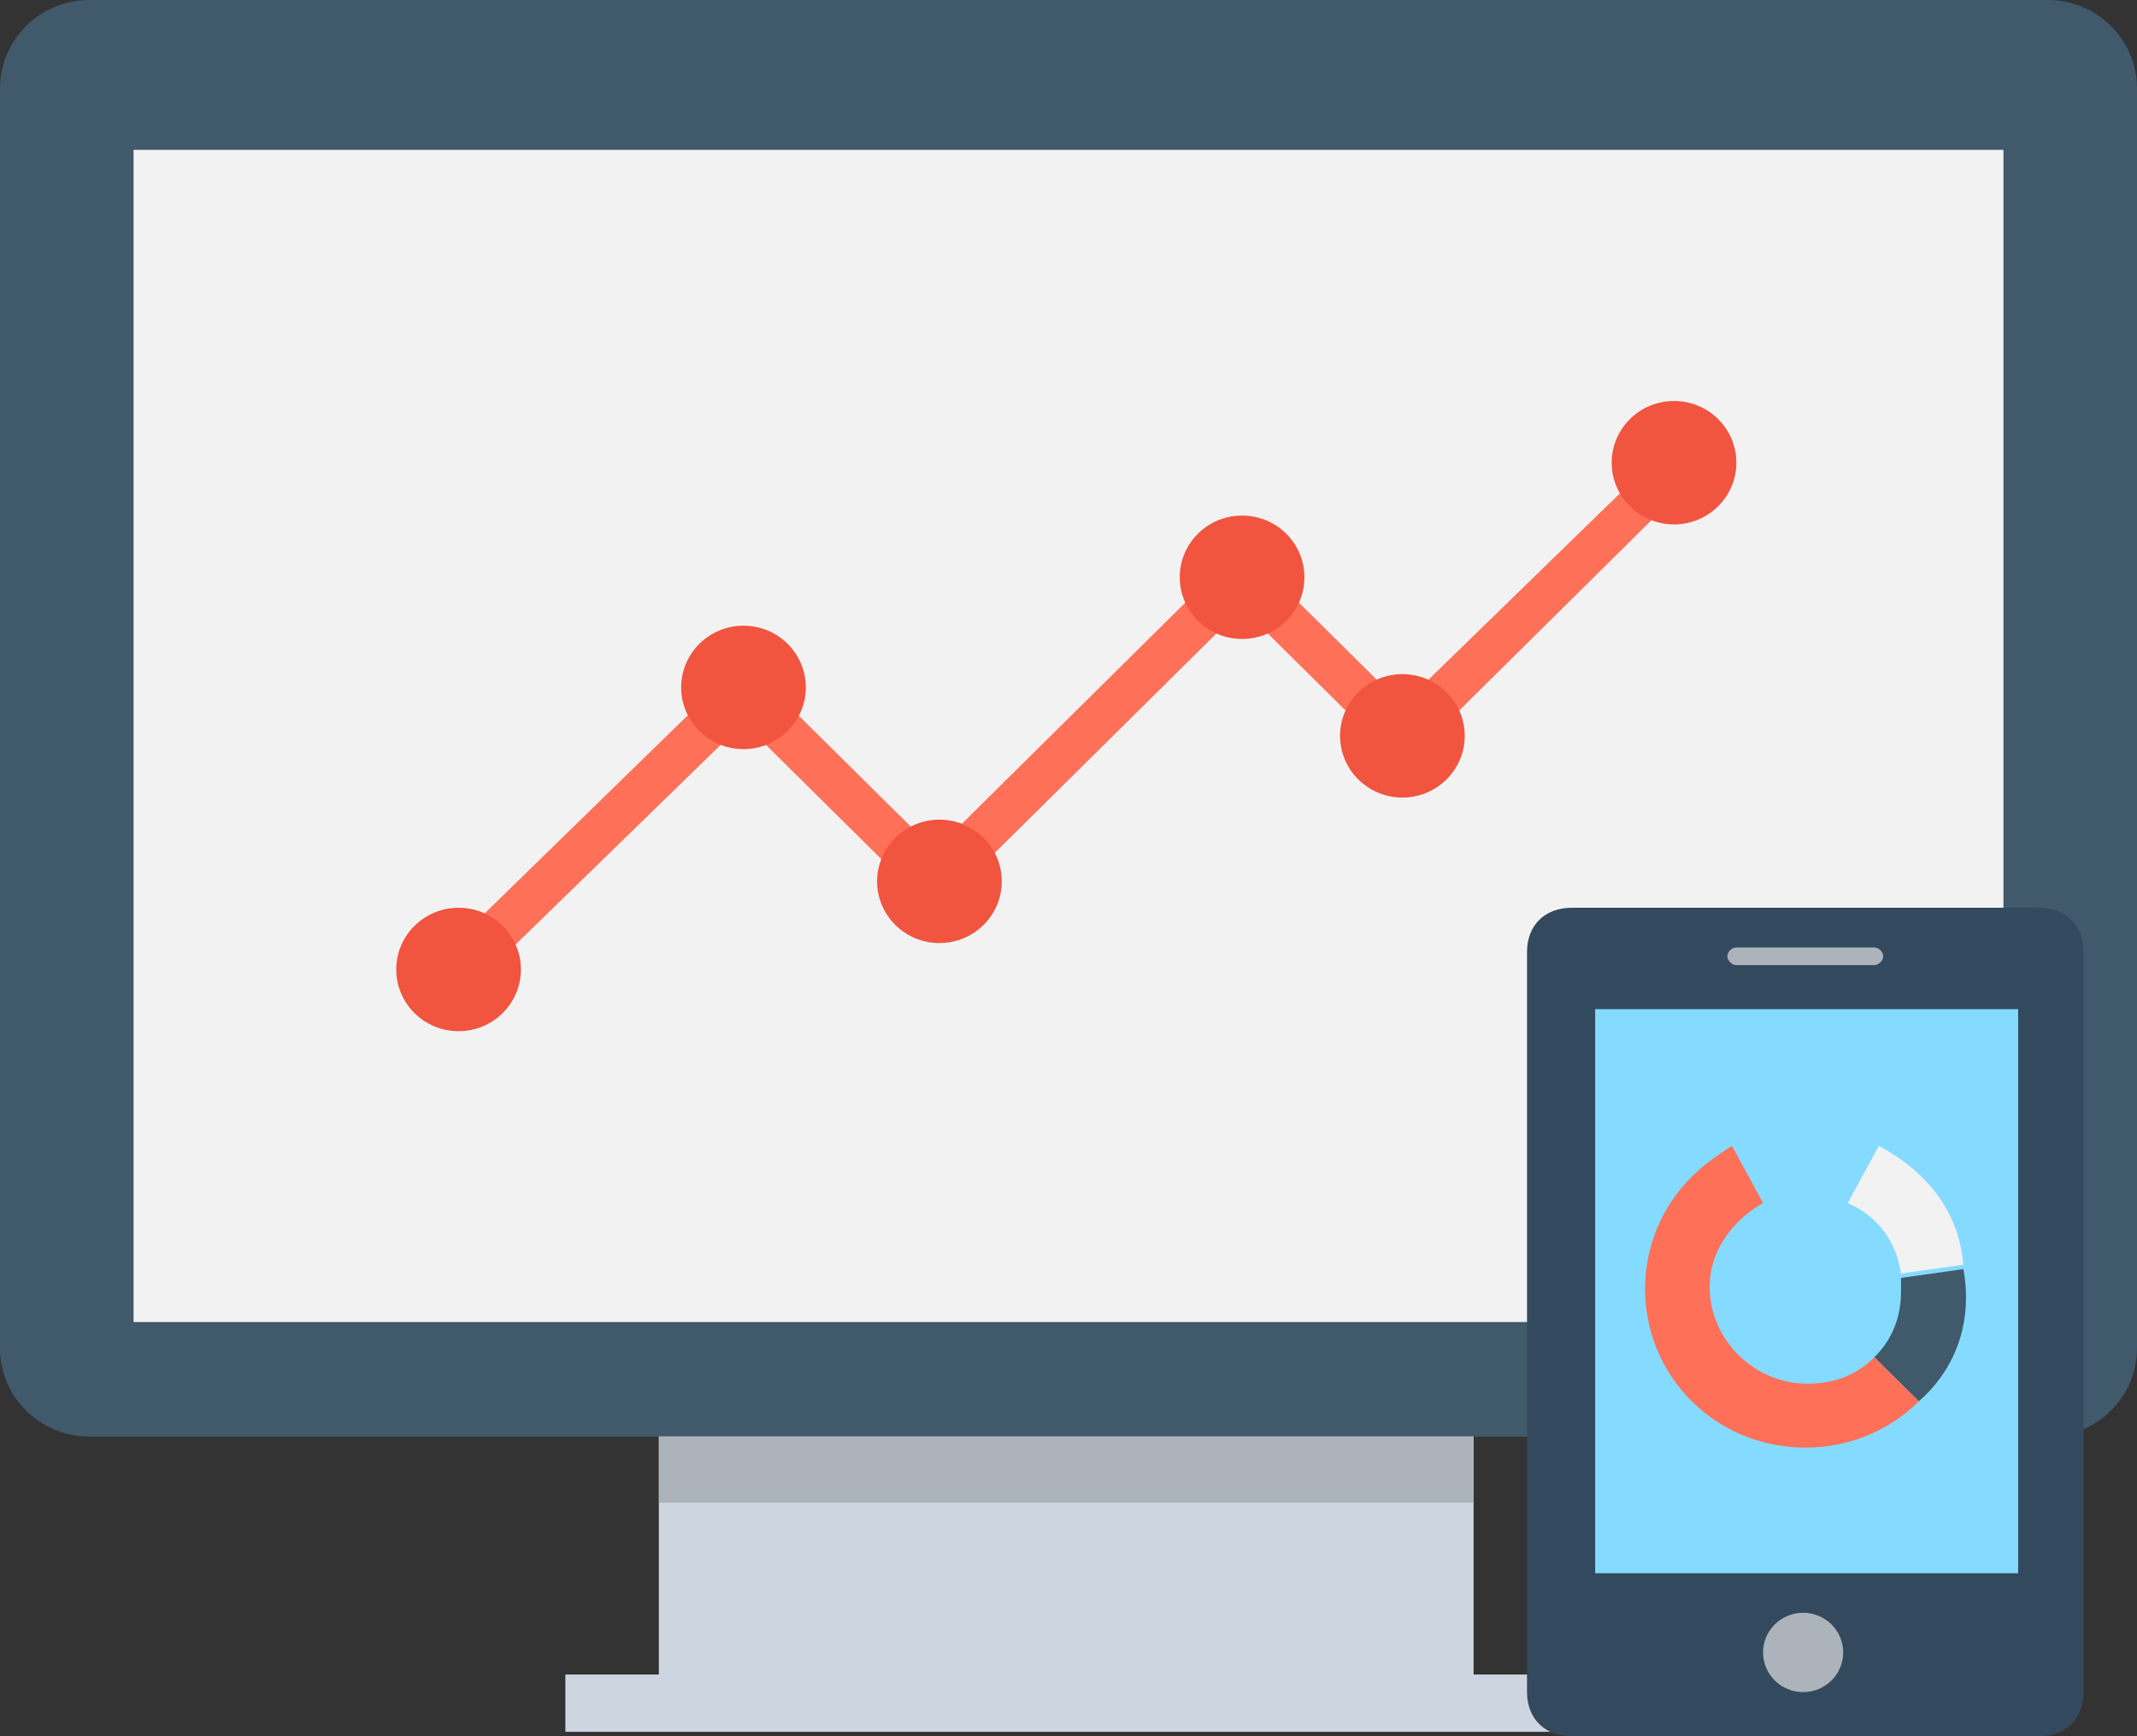 <svg width="64" height="52" viewBox="0 0 64 52" fill="none" xmlns="http://www.w3.org/2000/svg">
<rect x="0" y="0" width="64" height="52" fill="#333333" stroke="none"/>
<path d="M61.333 0H2.667C1.2 0 0 1.188 0 2.64V40.386C0 41.838 1.2 43.026 2.667 43.026H61.333C62.8 43.026 64 41.838 64 40.386V2.64C64 1.188 62.8 0 61.333 0Z" fill="#40596B"/>
<path d="M56 0H0V35.107H56V0Z" transform="translate(4 4.488)" fill="#F2F2F2"/>
<path d="M30.133 7.127V8.843H0V7.127H2.8V0H27.2V7.127H30.133Z" transform="translate(16.932 43.025)" fill="#CDD6E0"/>
<path d="M24.4 0H0V1.98H24.4V0Z" transform="translate(19.732 43.025)" fill="#ACB3BA"/>
<path d="M0.933 16.102L0 15.178L9.067 6.335L14.8 12.01L24 2.904L28.8 7.655L36.667 0L37.467 0.924L28.8 9.503L24 4.751L14.8 13.858L9.067 8.183L0.933 16.102Z" transform="translate(13.199 13.461)" fill="#FF7058"/>
<path d="M1.867 3.696C2.898 3.696 3.733 2.868 3.733 1.848C3.733 0.827 2.898 0 1.867 0C0.836 0 0 0.827 0 1.848C0 2.868 0.836 3.696 1.867 3.696Z" transform="translate(11.867 27.188)" fill="#F1543F"/>
<path d="M1.867 3.696C2.898 3.696 3.733 2.868 3.733 1.848C3.733 0.827 2.898 0 1.867 0C0.836 0 0 0.827 0 1.848C0 2.868 0.836 3.696 1.867 3.696Z" transform="translate(20.4 18.74)" fill="#F1543F"/>
<path d="M1.867 3.696C2.898 3.696 3.733 2.868 3.733 1.848C3.733 0.827 2.898 0 1.867 0C0.836 0 0 0.827 0 1.848C0 2.868 0.836 3.696 1.867 3.696Z" transform="translate(26.268 24.549)" fill="#F1543F"/>
<path d="M1.867 3.696C2.898 3.696 3.733 2.868 3.733 1.848C3.733 0.827 2.898 0 1.867 0C0.836 0 0 0.827 0 1.848C0 2.868 0.836 3.696 1.867 3.696Z" transform="translate(35.332 15.441)" fill="#F1543F"/>
<path d="M1.867 3.696C2.898 3.696 3.733 2.868 3.733 1.848C3.733 0.827 2.898 0 1.867 0C0.836 0 0 0.827 0 1.848C0 2.868 0.836 3.696 1.867 3.696Z" transform="translate(40.133 20.191)" fill="#F1543F"/>
<path d="M1.867 3.696C2.898 3.696 3.733 2.868 3.733 1.848C3.733 0.827 2.898 0 1.867 0C0.836 0 0 0.827 0 1.848C0 2.868 0.836 3.696 1.867 3.696Z" transform="translate(48.268 12.01)" fill="#F1543F"/>
<path d="M15.333 0H1.333C0.533 0 0 0.528 0 1.32V23.492C0 24.284 0.533 24.812 1.333 24.812H15.333C16.133 24.812 16.667 24.284 16.667 23.492V1.32C16.667 0.528 16.133 0 15.333 0Z" transform="translate(45.732 27.188)" fill="#334A5E"/>
<path d="M12.667 0H0V16.893H12.667V0Z" transform="translate(47.773 30.225)" fill="#84DBFF"/>
<path d="M4.4 0H0.267C0.133 0 0 0.132 0 0.264C0 0.396 0.133 0.528 0.267 0.528H4.4C4.533 0.528 4.667 0.396 4.667 0.264C4.667 0.132 4.533 0 4.4 0Z" transform="translate(51.732 28.377)" fill="#ACB3BA"/>
<path d="M1.2 2.376C1.863 2.376 2.4 1.844 2.4 1.188C2.4 0.532 1.863 0 1.2 0C0.537 0 0 0.532 0 1.188C0 1.844 0.537 2.376 1.2 2.376Z" transform="translate(52.801 48.303)" fill="#ACB3BA"/>
<path d="M1.333 3.959L0 2.64C0.533 2.112 0.8 1.452 0.8 0.66C0.8 0.528 0.8 0.396 0.8 0.264L2.667 0C2.933 1.452 2.533 2.904 1.333 3.959Z" transform="translate(56.133 38.01)" fill="#40596B"/>
<path d="M3.467 3.563L1.6 3.827C1.467 2.904 0.933 2.112 0 1.716L0.933 0C2.4 0.792 3.333 1.98 3.467 3.563Z" transform="translate(55.332 34.316)" fill="#F2F2F2"/>
<path d="M4.533 0.495L3.6 2.211C3.2 1.947 2.8 1.947 2.267 1.947C1.733 1.947 1.333 2.079 0.933 2.211L0 0.495C1.6 -0.165 3.067 -0.165 4.533 0.495Z" transform="translate(51.732 33.82)" fill="#84DBFF"/>
<path d="M8.2 7.655C6.333 9.503 3.267 9.503 1.4 7.655C-0.467 5.807 -0.467 2.772 1.4 0.924C1.8 0.528 2.2 0.264 2.6 0L3.533 1.716C2.6 2.244 1.933 3.168 1.933 4.223C1.933 5.807 3.267 7.127 4.867 7.127C5.667 7.127 6.333 6.863 6.867 6.335L8.2 7.655Z" transform="translate(49.268 34.316)" fill="#FF7058"/>
</svg>
